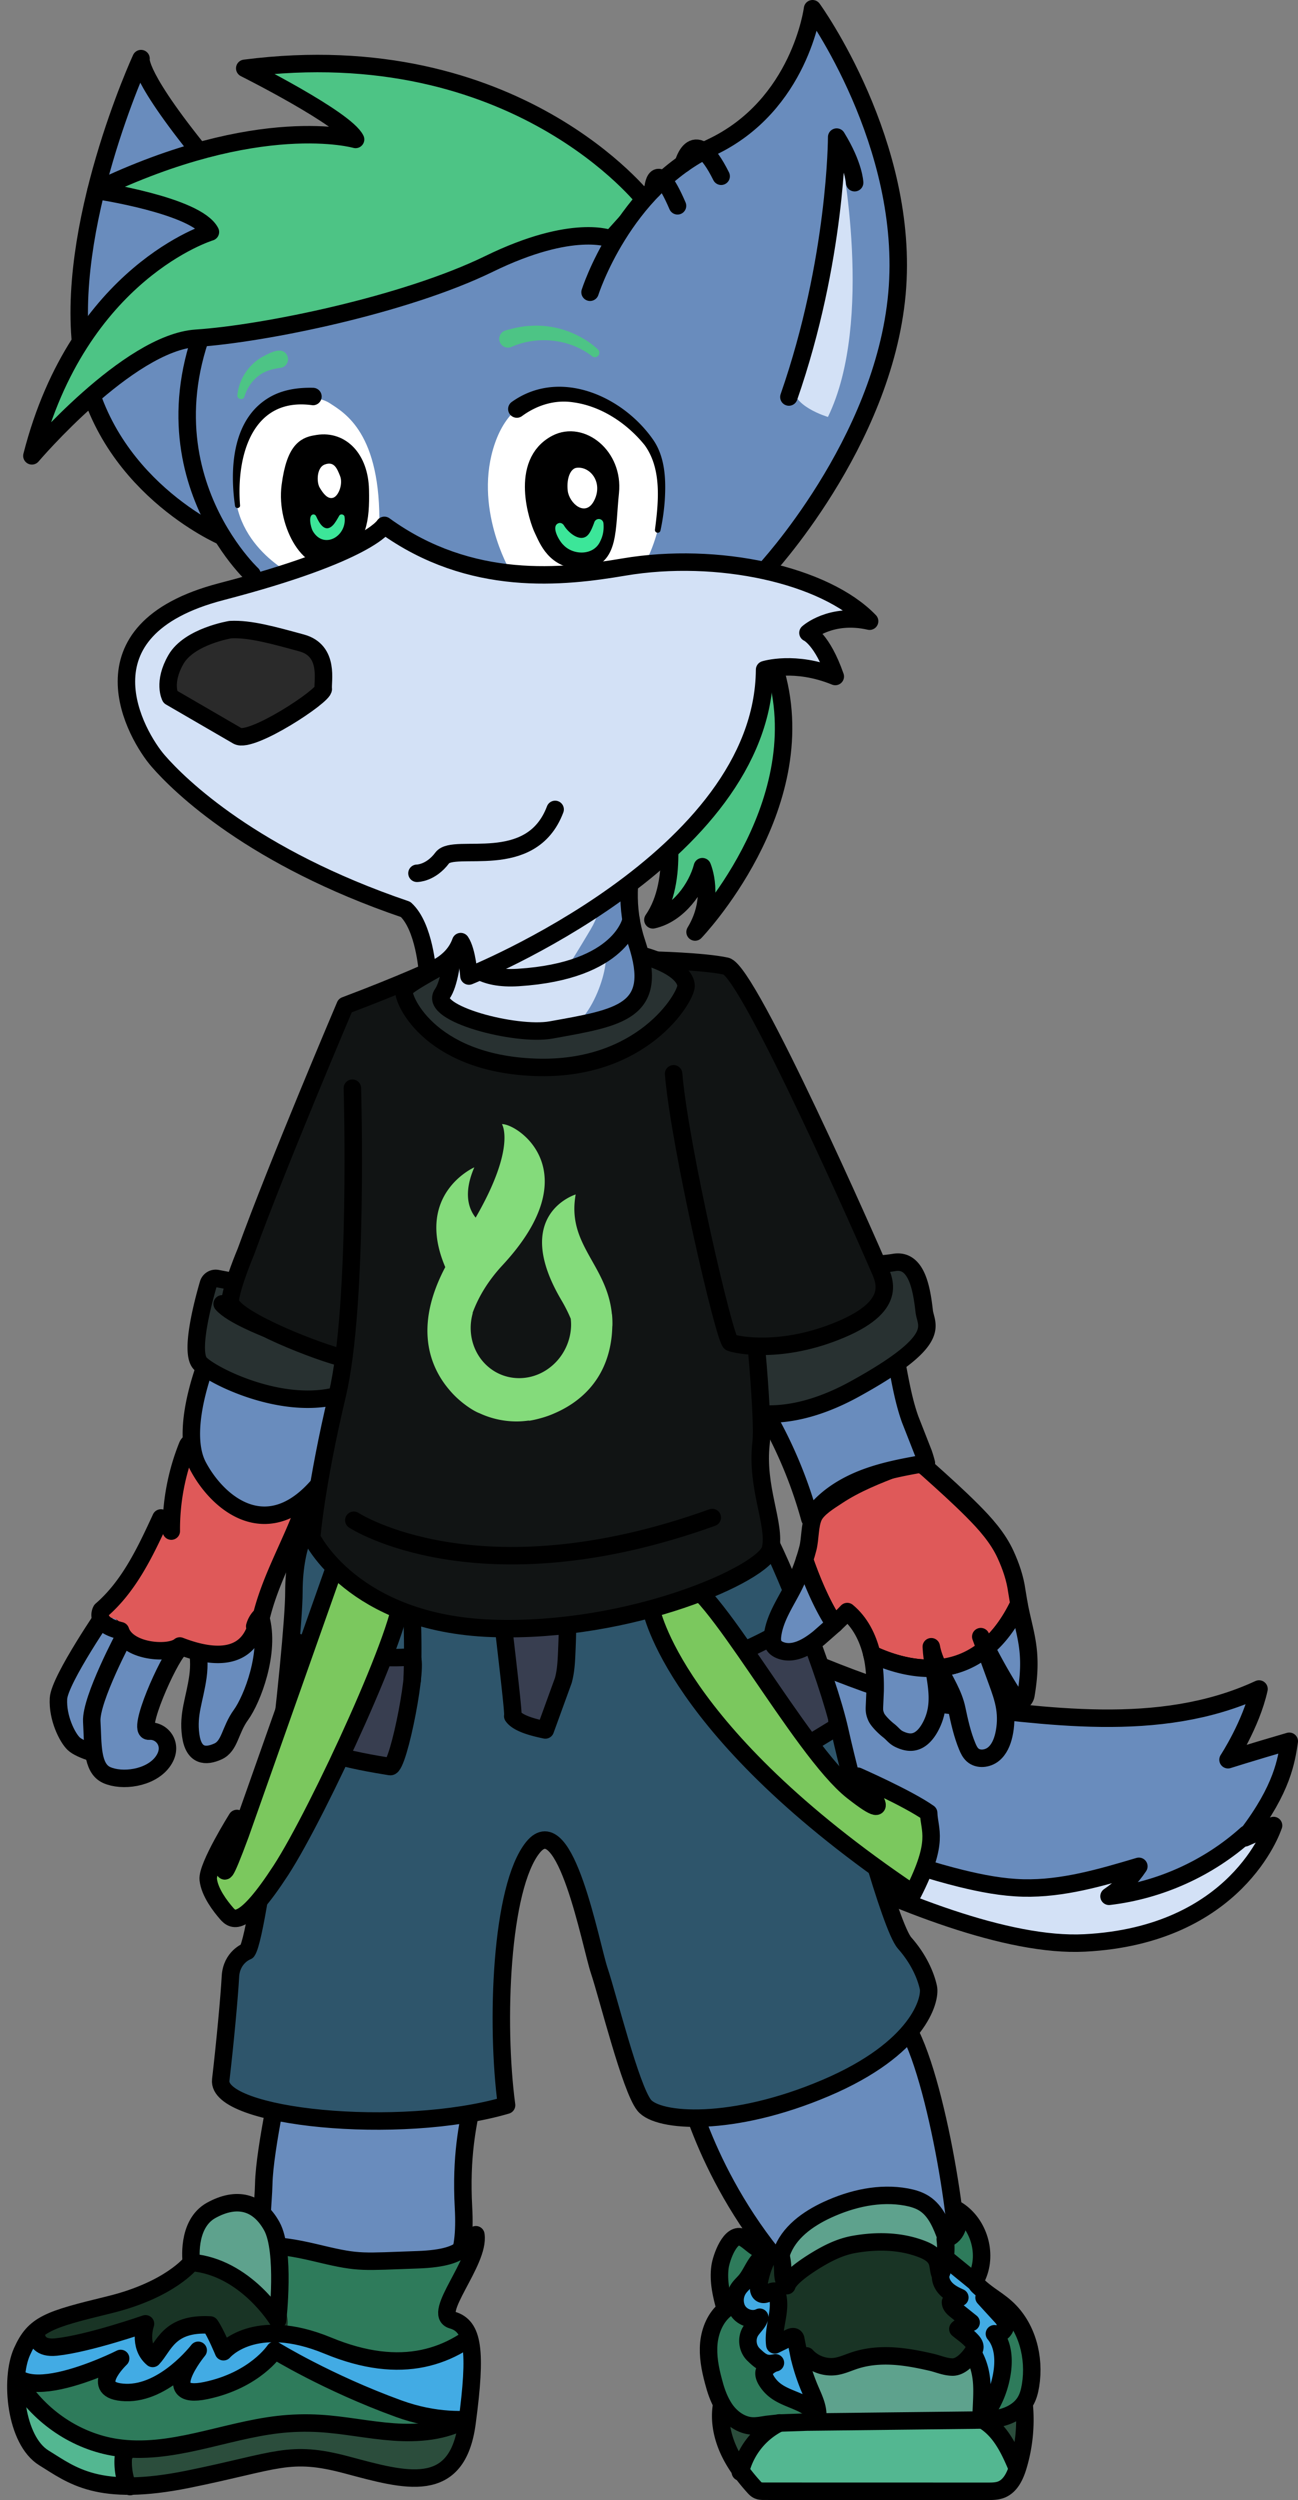 <svg xmlns="http://www.w3.org/2000/svg" xmlns:xlink="http://www.w3.org/1999/xlink" viewBox="0 0 223.095 429.42" xmlns:v="https://vecta.io/nano"><rect x="0" y="0" width="223.095" height="429.42" fill="#808080" stroke="none"/><style><![CDATA[.B{stroke:#000}.C{stroke-linejoin:round}.D{stroke-width:3}.E{stroke-linecap:round}.F{fill:none}.G{fill:#698cbd}.H{fill:#2e7b5b}.I{fill:#d3e1f6}.J{fill:#2b4d3c}.K{fill:#5ea28d}.L{fill:#283131}.M{fill:#4dc485}]]></style><defs><clipPath id="A"><path d="M32.893 388.612s-3.619 4.712-14.119 7.271-12.862 3.284-14.99 8.039-1.122 15.251 3.756 18.255 9.296 6.809 24.775 3.673 17.328-5.114 27.35-2.441 18.915 5.344 20.6-7.209 1.068-16.671-2.55-17.7 4.798-10.006 4.076-14.65c-2.244.99-.651 3.979-10.04 4.3s-9.918.603-16.447-.95-12.262-2.859-22.41 1.412" class="B C D E H"/></clipPath><clipPath id="B"><path d="M78.245 154.677s.132 12.676-2.229 16.036 12.627 7.292 18.7 6.199c11.765-2.118 18.694-3.059 14.7-15.059s2.531-22.823 2.531-22.823-32.643-8.471-33.702 15.647z" class="F"/></clipPath><path id="C" d="M32.893 388.612s-3.619 4.712-14.119 7.271-12.862 3.284-14.99 8.039-1.122 15.251 3.756 18.255 9.296 6.809 24.775 3.673 17.328-5.114 27.35-2.441 18.915 5.344 20.6-7.209 1.068-16.671-2.55-17.7 4.798-10.006 4.076-14.65c-2.244.99-.651 3.979-10.04 4.3s-9.918.603-16.447-.95-12.262-2.859-22.41 1.412"/><path id="D" d="M53.843 260.35s-3.328 4-3.328 13.1-5.8 58.527-8.035 61.7c0 0-2.696.976-2.877 4.369s-.908 11.275-1.663 17.746 30.657 9.729 49.128 4.335c-1.882-13.982-1.021-37.45 4.548-44.304s9.906 16.801 11.385 21.208 5.361 20.137 7.714 23.096 15.17 3.858 31.173-2.945 18.129-15.192 17.677-17.273-1.681-4.93-4.089-7.642-8.99-26.776-11.111-36.391-10.323-29.919-13.163-34.649-71.056-7.03-77.36-2.351z"/><path id="E" d="M78.245 154.677s.132 12.676-2.229 16.036 12.627 7.292 18.7 6.199c11.765-2.118 18.694-3.059 14.7-15.059s2.531-22.823 2.531-22.823-32.643-8.471-33.702 15.647z"/></defs><path d="M190.615 325.72c8.72-1.03 17.11-4.81 23.64-10.69l.13.1-.43.55c3.28-1.47 4.78-2.06 4.93-2.11-.18.57-6.4 18.83-32.46 20.16-26.47 1.36-76.59-30.63-76.59-30.63l-1.01-4.62c18.6 8.65 36.47 19.24 56.35 24.17 3.51.86 7.08 1.55 10.7 1.64 6.76.16 13.38-1.79 19.87-3.72-1.36 2.03-3.11 3.79-5.13 5.15z" class="I"/><path d="M221.595 299.09c-.49 3.27-1.17 8.12-7.21 16.04l-.13-.1c-6.53 5.88-14.92 9.66-23.64 10.69 2.02-1.36 3.77-3.12 5.13-5.15-6.49 1.93-13.11 3.88-19.87 3.72-3.62-.09-7.19-.78-10.7-1.64-19.88-4.93-37.75-15.52-56.35-24.17l-6.7-30.56s44.27 23.22 60.66 24.93c16.4 1.71 36.34 5.27 53.61-2.74-1.35 6.09-5.33 12.15-5.33 12.15s3.77-1.2 10.53-3.17z" class="G"/><g class="B C D E F"><path d="M218.895 313.56l-.01.01c-.18.57-6.4 18.83-32.46 20.16-26.47 1.36-76.59-30.63-76.59-30.63l-1.01-4.62-6.7-30.56s44.27 23.22 60.66 24.93c16.4 1.71 36.34 5.27 53.61-2.74-1.35 6.09-5.33 12.15-5.33 12.15s3.77-1.2 10.53-3.17c-.49 3.27-1.17 8.12-7.21 16.04l-.43.55c3.28-1.47 4.78-2.06 4.93-2.11"/><path d="M103.435 296.03l5.39 2.45c18.6 8.65 36.47 19.24 56.35 24.17 3.51.86 7.08 1.55 10.7 1.64 6.76.16 13.38-1.79 19.87-3.72-1.36 2.03-3.11 3.79-5.13 5.15 8.72-1.03 17.11-4.81 23.64-10.69"/></g><path d="M48.665 354.853S45.457 369 45.333 375.125c-.139 6.842-2.912 16.731 11.382 16.45s23.929 5.454 22.95-12.369 4.95-21.5.362-27.588-29.925-4.598-31.362 3.235z" class="B C D G"/><use xlink:href="#C" class="H"/><g clip-path="url(#A)"><path d="M22.354 385.824s19.778-2.029 25.526 8.426-6.064 6.751-6.064 6.751-4.676 3.594-5.653-.851-14.653 10.197-12.447.45c-3.882.424-42.87 8.165-1.362-14.776z" fill="#193425"/><path d="M6.915 397.441s-2.829 6.275 2.75 5.696 15.344-3.988 15.344-3.988-1.353 3.785 1.235 5.95c2-2.129 2.765-6.135 9.882-5.75.941 1.327 2.288 4.6 2.288 4.6s5.241-6.297 17.947-1.05 21.418 2.1 28.003-4.4 5.615 14.875 5.615 14.875-9.199 4.8-21.439.36S47.215 403.7 47.215 403.7s-3.382 5.153-11.853 6.918-1.297-6.918-1.297-6.918-5.738 7.494-12.5 7.25-.827-5.85-.827-5.85-21.611 10.906-19.023-2.2" fill="#42abe4" class="B C D E"/><path d="M23.098 426.721s-2.571-3.662-.932-6.132c2.827.077 9.668-.265 18.315-2.25s16.325-2.262 21.441-1.324 18.344-.815 18.344-.815-.34 9.239-7.842 9.394-18.752-5.315-28.105-2.183-21.221 3.309-21.221 3.309z" class="J"/><path d="M3.851 410.706c2.173 1.985 4.732 8.118 17.261 9.75-.353 1.632.662 6.777.662 6.777s-16.565-1.697-17.459-8.517-.464-8.011-.464-8.011z" fill="#53b791"/></g><g class="B C D E F"><use xlink:href="#C"/><path d="M3.263 409.333c3.673 5.826 9.892 10.032 16.701 11.069 9.33 1.421 18.503-2.877 27.879-3.948 2.343-.268 4.71-.333 7.065-.195 4.264.25 8.465 1.165 12.725 1.469s8.725-.054 12.441-2.159"/></g><path d="M32.893 388.612s-.916-6.568 3.423-8.957 8.046-1.507 10.399 2.728 1.007 16.118 1.007 16.118-5.534-9.13-14.829-9.888z" class="B C D K"/><path d="M22.354 427.109c-.443-.192-.645-.699-.775-1.164a11.37 11.37 0 0 1-.401-3.563c.011-.231.034-.476.17-.662" class="B C D E F"/><path d="M117.598 357.059s3.521 17.135 17.643 33.141 27.851 1.847 29.075-1.25-3.6-34.979-9.365-42.156-39.294-7.118-37.353 10.265z" class="B C D G"/><path d="M133.965 416.19l-2.17.24c-.85.13-1.69.31-2.55.26-1.81-.11-3.44-1.26-4.51-2.72-.18-.25-.34-.5-.49-.76-.77-1.3-1.25-2.75-1.63-4.22-.57-2.13-.99-4.33-.78-6.53.22-2.19 1.13-4.39 2.84-5.78-.01-.03-.01-.05-.02-.08l1.82-.51a2.86 2.86 0 0 0 .4.87c.79 1.16 2.45 1.67 3.7 1.06-.21.97-1.12 1.63-1.62 2.49-.71 1.24-.47 2.94.56 3.93 1.28 1.23 2.03 1.82 3.76 1.41-.71.13-1.93.99-1.96 1.72-.03.51.2 1.01.48 1.45.39.61.89 1.16 1.48 1.6 2.14 1.63 5.31 1.85 6.89 4.02.06.08.13.17.23.16l.01 1.21-1.74.02-4.7.16z" class="H"/><path d="M133.275 410.62c-.59-.44-1.09-.99-1.48-1.6-.28-.44-.51-.94-.48-1.45.03-.73 1.25-1.59 1.96-1.72-1.73.41-2.48-.18-3.76-1.41-1.03-.99-1.27-2.69-.56-3.93.5-.86 1.41-1.52 1.62-2.49-1.25.61-2.91.1-3.7-1.06a2.86 2.86 0 0 1-.4-.87 3.59 3.59 0 0 1 .53-3.06c.34-.47.78-.86 1.16-1.31 1.19-1.43 1.7-3.57 3.4-4.35l.14-.63.7.18-.37.63c-.81 1.51-1.35 3.17-1.61 4.87-.09.58-.08 1.3.44 1.58.66.35 1.39-.4 2.15-.46.12-.01.26.01.35.09.09.07.13.17.16.28.95 2.82-.77 5.91-.35 8.86l2.54-1.24c.3-.15.7-.28.93-.03.11.11.14.28.16.44l.6 3.01h.01c.46 1.89 1.08 3.75 1.85 5.54.55 1.29 1.19 2.59 1.28 4 .01.12-.02.29-.15.31-.1.01-.17-.08-.23-.16-1.58-2.17-4.75-2.39-6.89-4.02zm35.98-15.84l2.69 2.94c.38.4.76.84.87 1.38.21 1.01-.9 2.04-1.9 1.76 1.39 1.64 1.64 3.97 1.4 6.1a16.58 16.58 0 0 1-3.7 8.68c.08-4.42.78-7.74-1.45-11.56.2-.29.39-.61.39-.96-.01-.44-.31-.82-.62-1.14-.7-.75-1.53-1.29-2.3-1.94.48-.52 1.61-.81 2.28-1.12l-2.57-2.06c-.48-.37-.99-.84-.98-1.44l1.61-.79c-.83-.37-1.65-.78-2.3-1.42-.64-.63-1.09-1.51-1.01-2.42h-.01c.34-.82.58-1.69.73-2.56l.74.12 4.66 3.8c.08.25.27.44.46.61.54.5 1.12.95 1.71 1.38l-.7.64z" fill="#42abe4"/><path d="M162.385 388.23c-.15.87-.39 1.74-.73 2.56 0 .01-.01.02-.01.03-.39-.77-.29-1.71-.63-2.5-.45-1.03-1.53-1.61-2.57-2.01-3.7-1.43-7.82-1.49-11.72-.79-2.32.42-4.43 1.47-6.45 2.7-1.61.98-4.59 2.96-5.03 4.38-.07-.1-.13-.19-.19-.28-.82-1.36-.26-2.28-.78-4.69l-2.24-.08.37-.63c.89.2 1.83.34 1.92.08 1.2-3.51 4.5-5.87 7.87-7.43 4.24-1.96 9.03-3.04 13.63-2.19 1.06.2 2.12.51 3.03 1.09 2.04 1.31 2.98 3.74 3.81 6.01l-.2.15a12.07 12.07 0 0 1-.08 3.6z" class="K"/><path d="M172.885 396.34c3.65 3.25 5.03 8.57 4.24 13.4-.16.98-.41 1.96-.93 2.8-.21.35-.47.66-.75.95-.86.85-2 1.42-3.18 1.74-1.01.27-2.04.37-3.09.42-.18.01-.37.01-.56.02v-.03a16.58 16.58 0 0 0 3.7-8.68c.24-2.13-.01-4.46-1.4-6.1 1 .28 2.11-.75 1.9-1.76-.11-.54-.49-.98-.87-1.38l-2.69-2.94.7-.64c.99.71 2.02 1.38 2.93 2.2z" class="H"/><path d="M176.075 413.54c.25 3.34-.1 6.72-1.05 9.93l-.45-.13c-.62-1.44-1.28-2.87-2.14-4.18-.85-1.31-1.93-2.5-3.25-3.33l-.01-.18c1.05-.05 2.08-.15 3.09-.42 1.18-.32 2.32-.89 3.18-1.74l.63.05z" class="J"/><path d="M175.025 423.47l-.03.1c-.49 1.64-1.29 3.41-2.88 4.05-.76.3-1.59.3-2.41.3-12.76 0-25.52-.01-38.29-.01-.41 0-.85 0-1.22-.2-.26-.14-.46-.35-.65-.57a32.77 32.77 0 0 1-2.24-2.75 12.64 12.64 0 0 1 6.66-8.2c1.56-.12 3.13-.14 4.7-.16l1.74-.02 27.02-.32c.4 0 .8-.01 1.19-.02.19-.01.38-.01.56-.02l.01.18c1.32.83 2.4 2.02 3.25 3.33.86 1.31 1.52 2.74 2.14 4.18l.45.13z" fill="#53b791"/><path d="M167.165 404.08c2.23 3.82 1.53 7.14 1.45 11.56v.03l-1.19.02-27.02.32-.01-1.21c.13-.02.16-.19.15-.31-.09-1.41-.73-2.71-1.28-4-.77-1.79-1.39-3.65-1.85-5.54l1.19-.29c1.25 1.38 3.2 2.08 5.04 1.81 1.05-.16 2.02-.6 3.02-.94 2.87-1 5.95-1.04 8.94-.63 1.5.2 2.99.51 4.47.85 1.21.28 2.38.82 3.65.83 1.4.01 2.7-1.44 3.44-2.5z" class="K"/><path d="M164.625 379.66c3.57 2.3 5.09 7.32 3.4 11.23-.17.4-.38.85-.24 1.26l-4.66-3.8-.74-.12a12.07 12.07 0 0 0 .08-3.6l.2-.15c.94-.17 1.63-1.04 1.89-1.96.26-.93.16-1.91.07-2.86z" class="H"/><g fill="#193425"><path d="M167.555 403.12c0 .35-.19.67-.39.96-.74 1.06-2.04 2.51-3.44 2.5-1.27-.01-2.44-.55-3.65-.83l-4.47-.85c-2.99-.41-6.07-.37-8.94.63-1 .34-1.97.78-3.02.94-1.84.27-3.79-.43-5.04-1.81l-1.19.29h-.01l-.6-3.01c-.02-.16-.05-.33-.16-.44-.23-.25-.63-.12-.93.03l-2.54 1.24c-.42-2.95 1.3-6.04.35-8.86-.03-.11-.07-.21-.16-.28-.09-.08-.23-.1-.35-.09l2.04-1.22.19.28c.44-1.42 3.42-3.4 5.03-4.38 2.02-1.23 4.13-2.28 6.45-2.7 3.9-.7 8.02-.64 11.72.79 1.04.4 2.12.98 2.57 2.01.34.79.24 1.73.63 2.5 0-.01.01-.02.01-.03h.01c-.08.91.37 1.79 1.01 2.42.65.64 1.47 1.05 2.3 1.42l-1.61.79c-.01.6.5 1.07.98 1.44l2.57 2.06c-.67.31-1.8.6-2.28 1.12.77.65 1.6 1.19 2.3 1.94.31.32.61.7.62 1.14z"/><path d="M135.055 392.32l-2.04 1.22c-.76.06-1.49.81-2.15.46-.52-.28-.53-1-.44-1.58.26-1.7.8-3.36 1.61-4.87l2.24.08c.52 2.41-.04 3.33.78 4.69z"/></g><path d="M131.795 416.43l2.17-.24a12.64 12.64 0 0 0-6.66 8.2c-.81-1.12-1.52-2.3-2.09-3.55-1.06-2.34-1.6-4.95-1.23-7.48l.26-.15c.15.26.31.51.49.76 1.07 1.46 2.7 2.61 4.51 2.72.86.05 1.7-.13 2.55-.26z" class="J"/><path d="M131.705 386.74l-.14.63c-1.7.78-2.21 2.92-3.4 4.35l-1.16 1.31a3.59 3.59 0 0 0-.53 3.06l-1.82.51c-.67-2.35-1.24-4.81-.9-7.23.2-1.5 1.79-6.13 3.91-5.02 1.14.6 1.91 1.64 3.18 2.13.11.04.44.14.86.26z" class="H"/><g class="B C D F"><path d="M131.705 386.74l-.86-.26c-1.27-.49-2.04-1.53-3.18-2.13-2.12-1.11-3.71 3.52-3.91 5.02-.34 2.42.23 4.88.9 7.23.01.03.01.05.02.08-1.71 1.39-2.62 3.59-2.84 5.78-.21 2.2.21 4.4.78 6.53.38 1.47.86 2.92 1.63 4.22.15.26.31.51.49.76 1.07 1.46 2.7 2.61 4.51 2.72.86.05 1.7-.13 2.55-.26l2.17-.24 4.7-.16 1.74-.02 27.02-.32 1.19-.02.56-.02c1.05-.05 2.08-.15 3.09-.42 1.18-.32 2.32-.89 3.18-1.74.28-.29.54-.6.75-.95.52-.84.77-1.82.93-2.8.79-4.83-.59-10.15-4.24-13.4-.91-.82-1.94-1.49-2.93-2.2-.59-.43-1.17-.88-1.71-1.38-.19-.17-.38-.36-.46-.61-.14-.41.07-.86.24-1.26 1.69-3.91.17-8.93-3.4-11.23.09.95.19 1.93-.07 2.86-.26.92-.95 1.79-1.89 1.96-.83-2.27-1.77-4.7-3.81-6.01-.91-.58-1.97-.89-3.03-1.09-4.6-.85-9.39.23-13.63 2.19-3.37 1.56-6.67 3.92-7.87 7.43-.09.26-1.03.12-1.92-.08l-.7-.18z"/><g class="E"><path d="M134.275 387.63c.52 2.41-.04 3.33.78 4.69l.19.28c.44-1.42 3.42-3.4 5.03-4.38 2.02-1.23 4.13-2.28 6.45-2.7 3.9-.7 8.02-.64 11.72.79 1.04.4 2.12.98 2.57 2.01.34.79.24 1.73.63 2.5 0-.01.01-.02.01-.03.34-.82.58-1.69.73-2.56a12.07 12.07 0 0 0 .08-3.6m-30.06 2.28v.01l-.37.63c-.81 1.51-1.35 3.17-1.61 4.87-.09.58-.08 1.3.44 1.58.66.35 1.39-.4 2.15-.46.12-.01.26.01.35.09.09.07.13.17.16.28.95 2.82-.77 5.91-.35 8.86l2.54-1.24c.3-.15.7-.28.93-.03.11.11.14.28.16.44l.6 3.01h.01c.46 1.89 1.08 3.75 1.85 5.54.55 1.29 1.19 2.59 1.28 4 .01.12-.02.29-.15.31-.1.01-.17-.08-.23-.16-1.58-2.17-4.75-2.39-6.89-4.02-.59-.44-1.09-.99-1.48-1.6-.28-.44-.51-.94-.48-1.45.03-.73 1.25-1.59 1.96-1.72-1.73.41-2.48-.18-3.76-1.41-1.03-.99-1.27-2.69-.56-3.93.5-.86 1.41-1.52 1.62-2.49-1.25.61-2.91.1-3.7-1.06a2.86 2.86 0 0 1-.4-.87 3.59 3.59 0 0 1 .53-3.06c.34-.47.78-.86 1.16-1.31 1.19-1.43 1.7-3.57 3.4-4.35m7.04 17.29c1.25 1.38 3.2 2.08 5.04 1.81 1.05-.16 2.02-.6 3.02-.94 2.87-1 5.95-1.04 8.94-.63 1.5.2 2.99.51 4.47.85 1.21.28 2.38.82 3.65.83 1.4.01 2.7-1.44 3.44-2.5.2-.29.39-.61.39-.96-.01-.44-.31-.82-.62-1.14-.7-.75-1.53-1.29-2.3-1.94.48-.52 1.61-.81 2.28-1.12l-2.57-2.06c-.48-.37-.99-.84-.98-1.44l1.61-.79c-.83-.37-1.65-.78-2.3-1.42-.64-.63-1.09-1.51-1.01-2.42m-37.68 22.57c-.37 2.53.17 5.14 1.23 7.48.57 1.25 1.28 2.43 2.09 3.55a32.77 32.77 0 0 0 2.24 2.75c.19.22.39.43.65.57.37.2.81.2 1.22.2l38.29.01c.82 0 1.65 0 2.41-.3 1.59-.64 2.39-2.41 2.88-4.05l.03-.1c.95-3.21 1.3-6.59 1.05-9.93"/><path d="M133.995 416.17c-.01 0-.02.01-.03.02a12.64 12.64 0 0 0-6.66 8.2l-.06.23m41.94-8.79c1.32.83 2.4 2.02 3.25 3.33.86 1.31 1.52 2.74 2.14 4.18m-6.79-31.19l-4.66-3.8m4.04 15.73c2.23 3.82 1.53 7.14 1.45 11.56a16.58 16.58 0 0 0 3.7-8.68c.24-2.13-.01-4.46-1.4-6.1 1 .28 2.11-.75 1.9-1.76-.11-.54-.49-.98-.87-1.38l-2.69-2.94c-.03-.05-.08-.09-.12-.14"/></g></g><use xlink:href="#D" fill="#2e556b"/><g class="B C D"><g fill="#383e50"><path d="M88.127 294.765c.927 1.368 3.996 2.039 5.603 2.382l3.091-8.502c.451-1.637.525-3.351.597-5.048.149-3.532.289-7.136-.685-10.534-.127-.443-.283-.898-.61-1.223-.529-.525-1.352-.576-2.097-.589a167.35 167.35 0 0 0-8.317.053c.012 2.16 2.743 23.461 2.418 23.461z"/><g class="E"><path d="M50.515 281.9s10.847 3.506 20.141 2.7c1.509.12-2.135 19.125-3.591 18.841s-18.997-2.647-17.821-7.706"/><path d="M70.834 288.667s.457-9.519-.518-17.284m67.999 9.454c-1.125-2.426-2.471-1.471-4.354-.403a66.48 66.48 0 0 1-6.537 3.248c-.614.264-7.454 2.924-7.525 2.712 1.321 4.09 4.964 6.917 7.461 10.415 1.631 2.284 2.785 4.883 4.437 7.151l11.713-7.144c.158-.097.324-.201.412-.364.141-.262.038-.583-.066-.862"/></g></g><use xlink:href="#D" class="F"/><path d="M58.215 267.215l-16.9 47.835c-5.776 15.627-.6-2.7-.6-2.7s-5.167 8.25-4.925 10.474 2.069 4.588 3.181 5.868 2.921 2.382 9.318-7.456 21.656-42.894 20.777-47.785-8.115-8.109-10.85-6.235zm53.695 9.135s3.794 21.138 45.006 48.85c4.6-9 2.783-10.83 2.703-13.794-3.578-2.532-12.198-6.317-12.198-6.317s8.071 9.644-.906 2.587-24.771-36.998-29.624-36.293-4.934.582-4.982 4.968z" fill="#7bc85e"/><g class="G"><path d="M18.627 276.3s-8.39 12.15-8.578 15.452 1.503 6.701 2.63 7.771 5 2.203 6.632 2.14 6.397-11.886 6.519-13.841-5.012-14.102-7.203-11.522z"/><path d="M21.527 280.719s-5.98 11.146-5.755 14.975-.062 8.008 2.555 9.192 7.451.598 9.58-2.215.006-5.507-2.288-5.318 3.321-12.303 5.056-13.978-6.623-5.977-9.147-2.655zm11.808.468s1.252 2.728.692 6.756-1.758 6.407-1.253 10.095 2.605 3.74 4.686 2.801 2.051-3.666 3.959-6.288 5.088-10.716 3.389-16.718-11.541-4.032-11.472 3.354z"/></g></g><path d="M31.108 251.818l1.668-4.861 20.79 6.561-8.572 23.848-3.858 4.914s-7.034 1.898-10.227.442-8.705 2.038-9.743-2.621-5.515.441-2.6-5.05 10.962-15.138 12.35-19.726.193-3.506.193-3.506" fill="#df5959"/><path d="M27.659 260.736c-2.655 5.758-5.448 11.701-10.239 15.834 0 0-1.47 2.366 3.295 3.53 1.235 3.679 8.386 4.165 10.193 2.621 3.129 1.198 11.251 3.885 13.257-3.771m-.384.402c.378-1.317 1.171-1.823 1.212-1.987 1.949-7.695 6.519-14.519 8.468-22.213.097-.382.181-.811-.017-1.151-.156-.268-.453-.416-.733-.548-6.849-3.237-12.011-6.243-19.843-5.493-.28-.252-.547.095-.661.377a38.54 38.54 0 0 0-2.767 14.652" class="B C D E F"/><path d="M164.449 293.541c.459 2.173.941 4.355 1.789 6.408.227.551.493 1.108.939 1.503.964.853 2.546.672 3.552-.132s1.528-2.071 1.813-3.327c.347-1.534.399-3.135.152-4.689-.249-1.564-.795-3.062-1.337-4.55l-2.02-5.541c-2.554 2.07-5.306 3.022-7.997 3.274 1.118 2.309 2.566 4.48 3.11 7.053z" class="B C D G"/><path d="M175.129 275.481l-.373-2.259c-.298-2.149-1.021-4.235-1.924-6.207-1.325-2.894-3.492-5.312-5.741-7.564-2.429-2.433-4.991-4.73-7.551-7.024-.335-.3-.675-.604-1.077-.805-1.261-.633-2.77-.13-4.086.378-3.601 1.391-7.246 2.811-10.479 4.956-1.273.844-3.398 2.103-4.056 3.545-.697 1.525-.56 3.768-.981 5.426-.171.673-.369 1.338-.583 1.998 1.057 3.045 2.867 7.637 5.162 11.053.748-.702 1.479-1.421 2.182-2.168 2.215 1.827 3.562 4.517 4.223 7.325 2.708 1.266 6.574 2.582 10.661 2.407-.194-1.191-.376-2.414-.442-3.69.232 1.295.714 2.483 1.273 3.638 2.691-.252 5.443-1.204 7.997-3.274l-.765-2.098c.313.651.642 1.294.97 1.937 2.044-1.712 3.953-4.159 5.588-7.572z" fill="#df5959" class="B C D"/><path d="M136.283 272.748c-1.357 2.64-3.11 5.19-3.495 8.133-.076.583-.088 1.213.215 1.717.241.402.655.673 1.09.847 2.269.91 4.755-.562 6.652-2.103l2.696-2.366c-2.295-3.416-4.105-8.008-5.162-11.053-.536 1.658-1.2 3.274-1.996 4.824zm13.563 11.385l.195.904c.326 1.792.406 3.619.372 5.437l-.116 2.671c-.028.717.012 1.075.301 1.756.308.725 1.517 1.87 2.118 2.335.755.585 1.022 1.116 1.89 1.52.702.326 1.475.561 2.243.464 1.564-.197 2.631-1.668 3.306-3.093 1.521-3.213.892-6.272.354-9.586-4.088.175-7.953-1.141-10.661-2.407zm25.283-8.652c-1.635 3.413-3.544 5.859-5.588 7.572 1.482 2.909 3.102 5.747 4.87 8.492.196.305.436.637.795.689.564.083 1.031-.531 1.126-1.093 1.278-7.545-.168-10.198-1.202-15.66zm-16.419-25.883l-2.285-5.825c-2.029-5.71-2.236-11.943-4.283-17.647a547.79 547.79 0 0 0-22.436 13.497c4.217 6.534 7.425 13.718 9.479 21.218l.809-1.074c2.241-2.796 5.43-4.711 8.789-5.962s6.909-1.884 10.439-2.502a20.74 20.74 0 0 0-.511-1.707zM36.245 232.094s-5.771 13.083-2.179 19.789 12.203 13.488 21 2.818 8.938-24.483-1.5-22.606-17.321 0-17.321 0z" class="G B C D"/><path d="M125.415 241.45s7.761 4.698 21.535-2.891c15.353-8.459 12.187-10.832 11.901-13.328-.429-3.741-1.254-9.084-5.202-8.38-4.059.724-30.817 1.899-30.817 1.899s-3.129 17.297 2.582 22.7zm-85.011-21.262l-3.088-.584a1.31 1.31 0 0 0-1.503.917c-.916 3.133-3.226 11.785-1.398 13.679 1.961 2.032 13.293 7.756 22.782 5.704s6.602-23.088-16.793-19.717z" class="L B C D"/><g fill="#111414"><path d="M74.834 166.35s-5.602 2.633-15.507 6.362c0 0-11.638 27.317-17.066 42.288 0 0-2.375 5.603-2.696 8.338s13.356 8.274 18.782 9.762" class="B C D E"/><path d="M63.186 193.618s-8.171-20.641 14.179-25.968 51.05-9.993 48.2 21.458-59.438 23.804-62.379 4.51z"/><g class="B C D E"><path d="M60.565 186.912s1.098 37.146-2.6 52.688-4.4 24.5-4.4 24.5 7.032 14.732 30.944 15.595 46.956-9.429 47.919-13.636-2.513-10.471-1.613-18.236-5.802-63.382-5.802-63.382"/><path d="M112.215 164.907s8.669.199 12.585 1.043 25.157 49.154 26.065 51.35 3.933 6.706-6.285 11.041-18.015 2.659-19.015 2.259-8.732-33.571-9.791-46.159"/></g></g><path d="M60.812 261.128s21.374 14.003 61.609-.468" class="B C D E F"/><path d="M45.69 228.15s-5.916-2.297-7.504-4.194" class="B C D E L"/><g fill="#84db7b"><path d="M105.263 227.594c.01-.619-.015-1.237-.074-1.851h-.019c-.824-8.552-7.78-11.89-6.225-20.576 0 0-11.178 3.395-2.443 18.177a25.8 25.8 0 0 1 1.596 3.168c.043.403.068.808.058 1.216-.15 4.985-4.187 9.038-9.011 8.99h0c-4.818-.048-8.501-4.169-8.232-9.144a9.42 9.42 0 0 1 .347-2.039h-.043c.974-2.668 2.596-5.46 5.168-8.232 14.988-16.153 2.483-24.329-.114-24.215h0s2.506 3.908-4.519 16.058c-1.143-1.423-2.192-4.105-.228-8.638-.001 0-10.345 4.531-4.993 17.139-5.021 9.494-3.034 16.114-.025 20.174.055.077.114.15.17.225a16.67 16.67 0 0 0 .488.606 15.32 15.32 0 0 0 1.874 1.902 17.1 17.1 0 0 0 .581.481l.291.221c1.102.832 2.039 1.323 2.488 1.479h0a15.12 15.12 0 0 0 6.275 1.421c.795.008 1.573-.063 2.34-.171l-.181.07s.85-.101 2.134-.469c.818-.223 1.613-.505 2.378-.851 3.848-1.659 8.893-5.302 9.777-13.108.065-.576.098-1.125.114-1.66.005-.126.024-.248.026-.374h0z"/><path d="M81.525 200.508h0 0 0z"/></g><path d="M77.365 165.15s-7.238 3.75-7.885 4.815 3.882 12.653 22.412 13.359 26.024-12.006 26.024-13.974-3.494-5.732-18.2-7.026-22.35 2.827-22.35 2.827z" class="B C D L"/><use xlink:href="#E" class="G"/><g clip-path="url(#B)" class="I"><path d="M100.315 145.735s5.635 6.465 1.224 13.865-3.441 5.5-3.441 5.5 1.765.312 4.765-1.718.376 10.089-4.709 13.207-39.32 9.293-23.879-21.765 26.041-9.088 26.041-9.088z"/></g><g class="B C D F"><use xlink:href="#E"/><path d="M108.467 158s-1.574 8.773-19.386 9.9c-12.642.8-10.042-9.9-10.042-9.9" class="E"/></g><path d="M38.255 92.17S17.448 83.265 14.14 61.206s10.1-51.139 10.1-51.139-.907 2.798 11.725 18.057 30.947 45.598 2.29 64.046z" class="B C D G"/><path d="M114.365 139.735s2.644 11.353-2.15 18.265c4.382-.971 7.568-5.529 8.505-9.132 0 0 2.319 5.338-1.255 11.221 0 0 20.415-21.247 13.95-44.388s-28.775 9.439-19.05 24.035z" class="B C D M"/><path d="M43.315 98.65s-23.135-21.621-2.75-53.032 70.2-10.118 70.2-10.118 40.297 17.888 30.3 45.65-32.375 26.703-32.375 26.703-59.246 15.829-65.375-9.203z" class="B C D G"/><path d="M110.915 34.5S88.709 5.735 42.065 11.735c0 0 17.335 8.665 19.051 12.215 0 0-16.507-4.756-44.601 8.75 0 0 17.277 2.559 19.65 7.15 0 0-22.622 6.838-30.683 38.45 0 0 16.527-19.424 28.233-20.2s35.877-5.718 50.35-12.776 20.95-4.273 20.95-4.273l5.9-6.55z" class="B C D M"/><path d="M101.415 50.2s5.614-17.709 20.869-24.91S139.656 1.5 139.656 1.5s16.841 23.194 14.509 48.95-22.75 47.575-22.75 47.575" class="B C D E G"/><path d="M49.89 98.464s-12.314-6.161-8.921-19.239S54.165 67.6 56.665 69.25s8.89 5.062 8.529 21.45-15.304 7.764-15.304 7.764z" fill="#fff"/><path d="M54.665 76.186c3.973-.617 7.124 2.578 7.256 7.917s-.406 8.474-4.306 11.097-8.594-5.053-7.725-11.715 2.903-7.008 4.775-7.299z" class="B C D"/><path d="M55.791 79.794c-1.334.504-1.429 2.971-.84 3.971s1.384 2.045 2.324 1.728 1.705-2.405 1.176-3.728-1.025-2.588-2.66-1.971z" fill="#fff"/><path d="M54.345 88.698c.578 1.28 1.554 2.919 2.903 1.492.372-.393.718-1.02 1.045-1.588.225-.427.913-.262.932.21.429 3.291-3.578 5.644-5.473 2.397-.354-.629-.87-2.9.185-2.847.198.026.336.165.407.336h0z" fill="#3ce699"/><path d="M40.397 86.903c-.963-6.642-.408-15.275 6.274-18.857 2.232-1.187 4.766-1.493 7.15-1.437a1.5 1.5 0 1 1-.07 3.002c-10.434-1.505-13.151 8.76-12.492 17.168.073.549-.773.683-.862.125h0z"/><path d="M87.59 97.9s-6.325-10.885-2.512-21.789 13.754-9.258 22.46-4.022 7.118 17.688 3.177 24.962-23.125.85-23.125.85z" fill="#fff"/><path d="M112.577 90.948c.622-4.795 1.178-10.397-1.763-14.473-3.031-3.759-7.488-6.731-12.321-7.375-3.153-.481-6.25.52-8.755 2.356a1.5 1.5 0 0 1-2.114-.311 1.5 1.5 0 0 1 .371-2.131c8.175-5.806 18.97-1.034 24.218 6.452 2.125 2.998 2.267 6.948 2.045 10.466a36.99 36.99 0 0 1-.742 5.213.48.48 0 0 1-.939-.198h0z"/><path d="M95.633 76.167c4.276-2.226 9.913 2.165 9.26 8.404s-.068 11.558-4.797 11.647-5.981-3.617-6.797-5.275-4.148-11.402 2.335-14.777z" class="B C D"/><path d="M99.097 80.352c2.312-.294 4.57 2.448 3.065 5.548s-4.358.515-4.586-1.634.491-3.783 1.521-3.915z" fill="#fff"/><path d="M96.959 90.298c.808 1.304 2.961 3.051 4.207 1.458.38-.483.696-1.263.955-1.969.12-.47.611-.763 1.075-.589a.81.81 0 0 1 .526.69c.088 1.044-.03 2.024-.547 3.067-1.109 2.501-4.64 2.473-6.348.638-.758-.698-2.285-3.391-.697-3.761.367-.047.66.174.83.467h0z" fill="#3ce699"/><g class="B C D"><path d="M66.065 90.24s-2.65 4.789-28 11.378-14.586 24.829-10.881 29.09 16.236 16.557 42.531 25.498c3.235 2.941 3.75 10.69 3.75 10.69s4.309-1.16 5.721-5.16c1.129 1.665 1.412 5.915 1.412 5.915s50.576-20.15 50.818-52.621c0 0 5.235-1.659 12.15 1.171-2.262-6.465-4.7-7.5-4.7-7.5s3.909-3.535 10.6-2c-7.691-7.994-26.162-12.025-42.245-9.302-10.297 1.743-26.27 3.631-41.155-7.158z" class="I"/><path d="M39.598 108.147s-7.059 1.147-9.353 5.118-.971 6.441-.971 6.441l11.554 6.706c2.387 1.323 14.911-6.919 14.737-8.092s1.15-6.555-3.703-7.879-8.912-2.471-12.265-2.294z" fill="#2a2a2a"/><path d="M71.665 150s2.356.024 4.35-2.65 15.276 2.621 19.4-8.321" class="E I"/></g><path d="M144.509 26.265s5.823 28.853-2.206 45.353c0 0-6.72-1.979-5.831-5.578" class="I"/><path d="M146.892 31.382s-.088-2.963-3.088-7.835c0 0 0 21.058-8.213 44.648" class="B C D E F"/><path d="M40.8 67.864c.28-2.704 1.868-5.163 4.223-6.525 1.28-.679 3.658-2.085 4.411-.086a1.51 1.51 0 0 1-.99 1.89c-1.449.2-2.894.511-4.056 1.463-1.112.835-1.983 2.178-2.368 3.503-.209.715-1.305.492-1.221-.245h0zm60.92-6.711c-3.897-2.988-9.404-3.519-13.875-1.544-.776.295-1.644-.094-1.939-.87-.316-.817.151-1.745.994-1.981 1.373-.389 2.767-.72 4.199-.784 2.821-.207 5.705.399 8.21 1.67 1.255.638 2.385 1.378 3.461 2.38a.77.77 0 0 1 .039 1.087c-.292.316-.777.321-1.089.042h0z" class="M"/><path d="M112.215 32.6s.353-6.247 4.235 2.753m.984-7.229s1.84-7.25 6.517 2.151" class="B C D E F"/></svg>